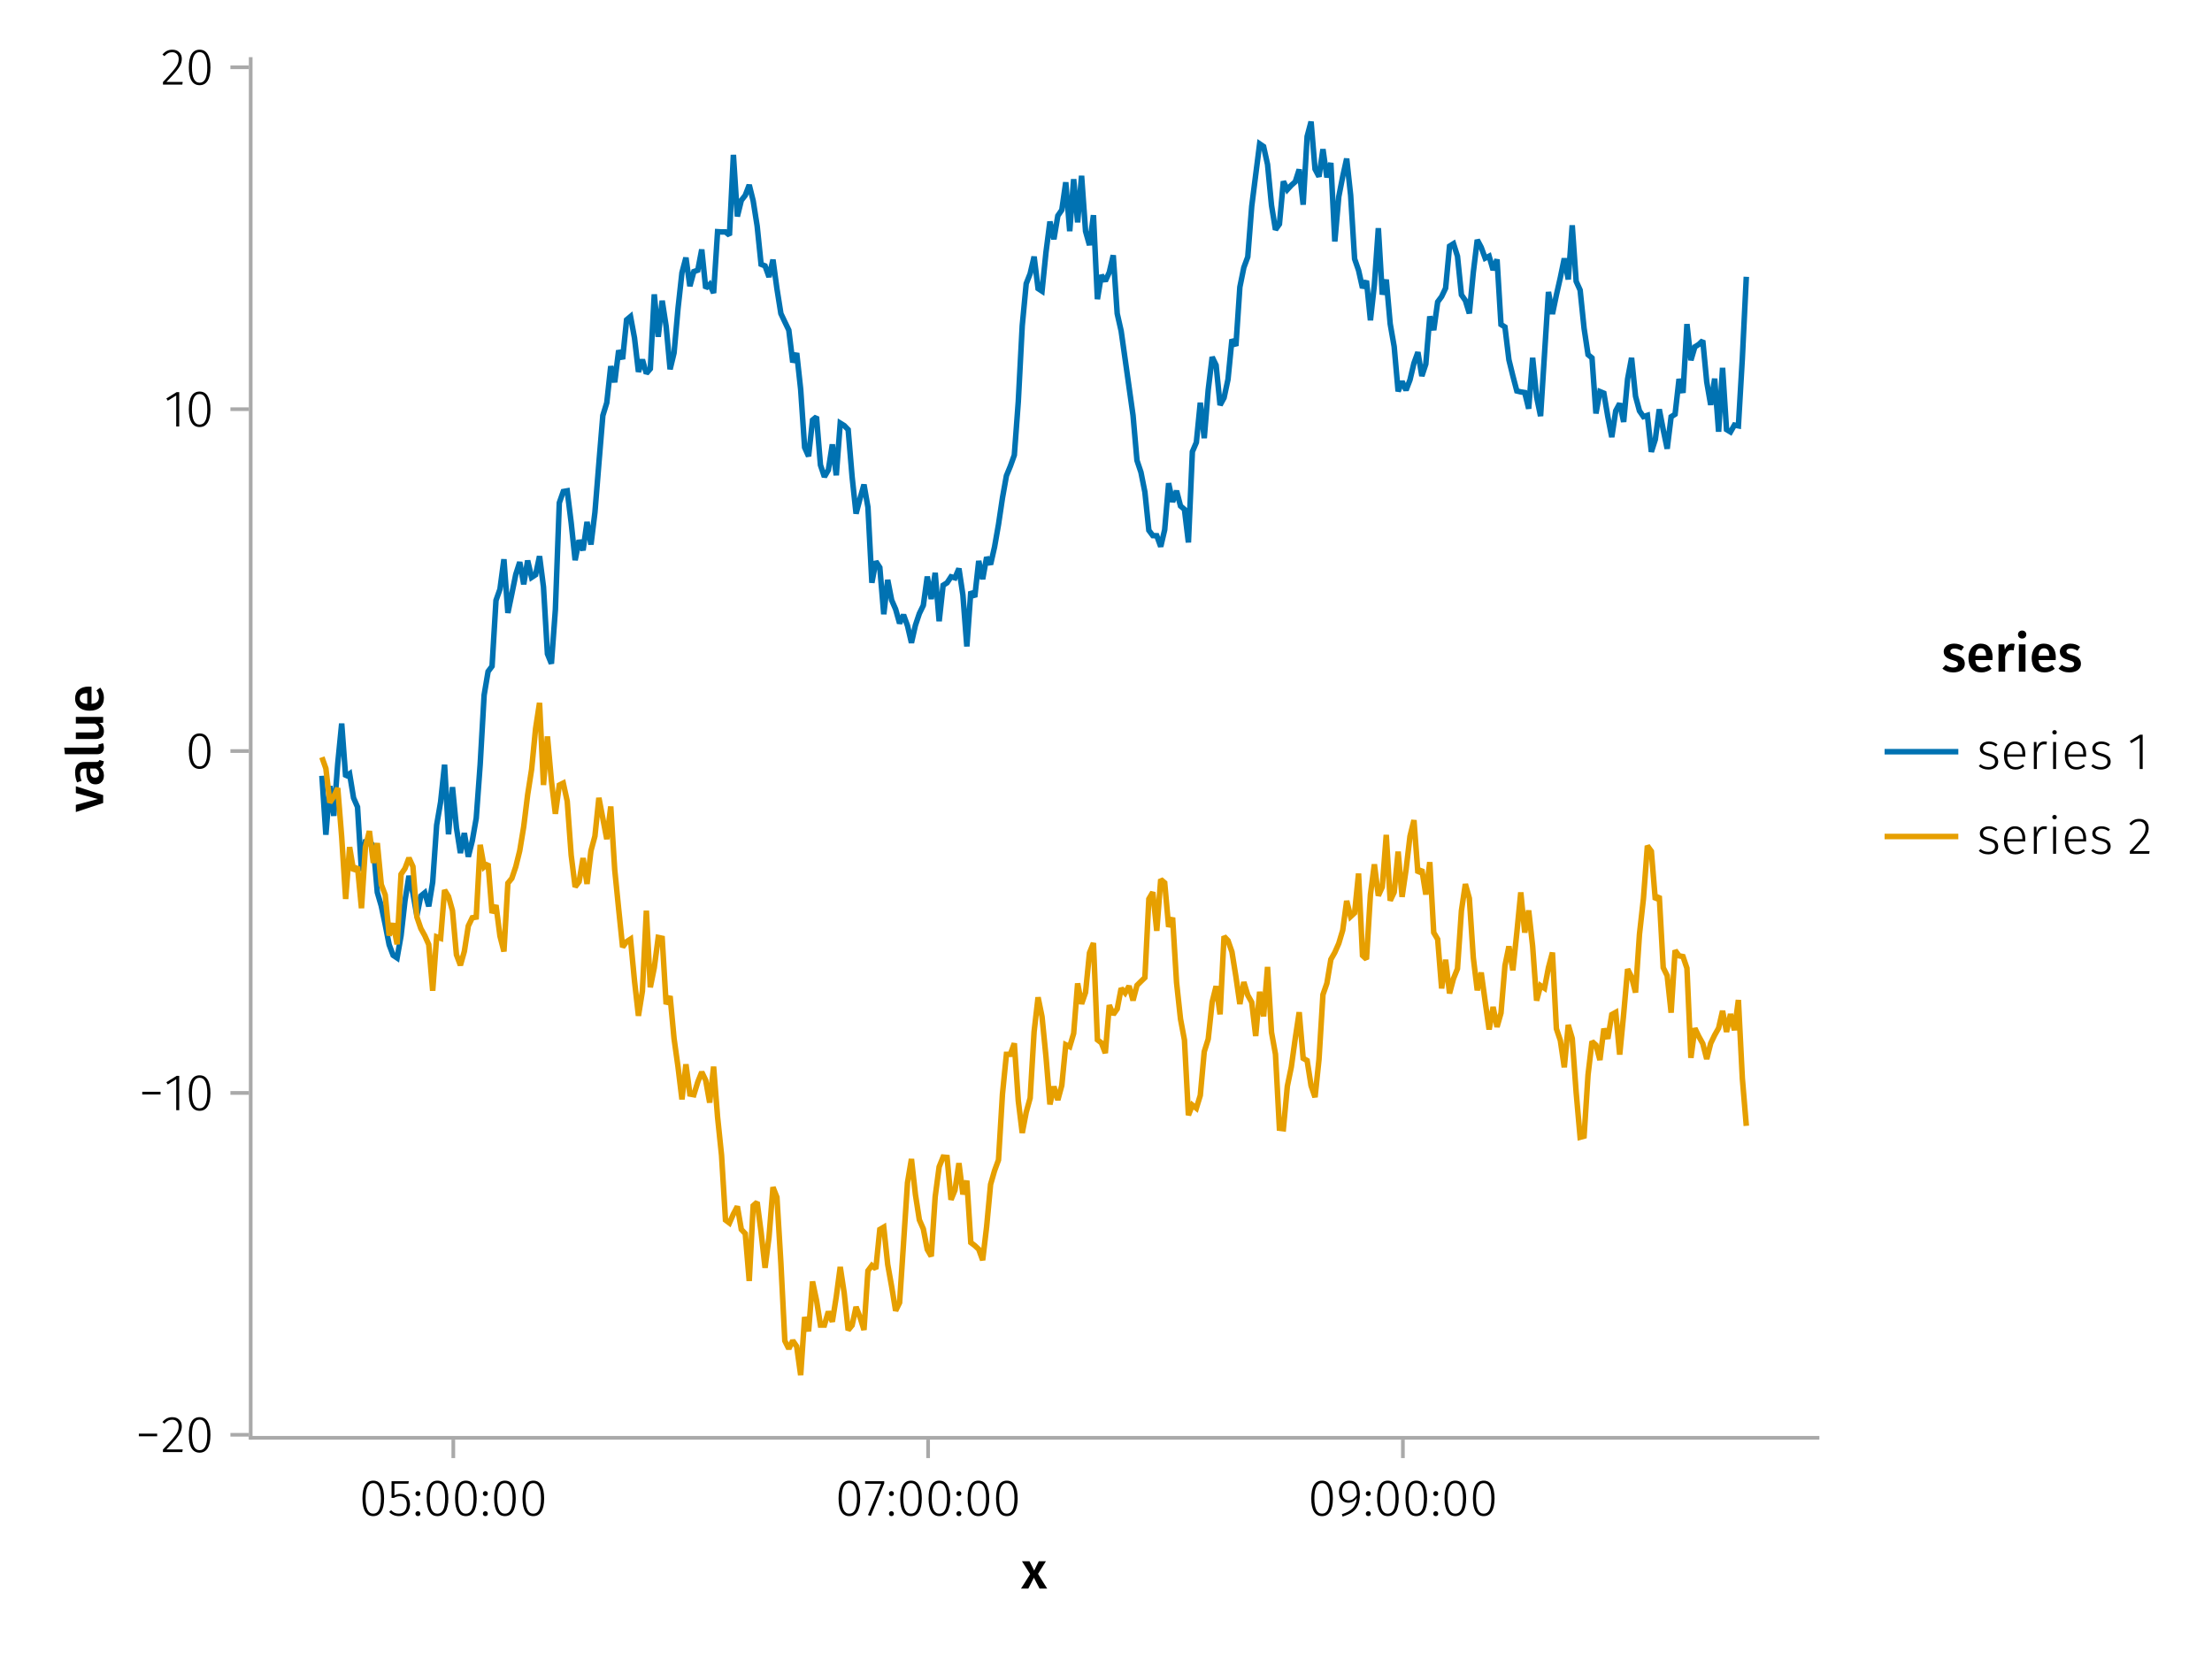 <?xml version="1.0" encoding="UTF-8"?>
<svg xmlns="http://www.w3.org/2000/svg" xmlns:xlink="http://www.w3.org/1999/xlink" width="600" height="450" viewBox="0 0 600 450">
<defs>
<g>
<g id="glyph-0-0-2183f60f">
<path d="M 4.562 -3.969 L 7.047 0 L 4.969 0 L 3.438 -2.938 L 1.938 0 L -0.047 0 L 2.422 -3.906 L 0.203 -7.406 L 2.25 -7.406 L 3.516 -4.891 L 4.766 -7.406 L 6.703 -7.406 Z M 4.562 -3.969 "/>
</g>
<g id="glyph-1-0-2183f60f">
<path d="M 3.844 -9.469 C 4.812 -9.469 5.539 -9.055 6.031 -8.234 C 6.531 -7.422 6.781 -6.223 6.781 -4.641 C 6.781 -3.078 6.531 -1.883 6.031 -1.062 C 5.531 -0.25 4.801 0.156 3.844 0.156 C 2.883 0.156 2.156 -0.25 1.656 -1.062 C 1.164 -1.883 0.922 -3.082 0.922 -4.656 C 0.922 -6.238 1.164 -7.438 1.656 -8.25 C 2.156 -9.062 2.883 -9.469 3.844 -9.469 Z M 3.844 -8.797 C 2.457 -8.797 1.766 -7.414 1.766 -4.656 C 1.766 -1.895 2.457 -0.516 3.844 -0.516 C 4.531 -0.516 5.047 -0.848 5.391 -1.516 C 5.742 -2.191 5.922 -3.234 5.922 -4.641 C 5.922 -6.055 5.742 -7.102 5.391 -7.781 C 5.047 -8.457 4.531 -8.797 3.844 -8.797 Z M 3.844 -8.797 "/>
</g>
<g id="glyph-1-1-2183f60f">
<path d="M 1.438 -1.172 C 1.633 -1.172 1.797 -1.109 1.922 -0.984 C 2.047 -0.859 2.109 -0.703 2.109 -0.516 C 2.109 -0.316 2.047 -0.156 1.922 -0.031 C 1.797 0.094 1.633 0.156 1.438 0.156 C 1.25 0.156 1.086 0.094 0.953 -0.031 C 0.828 -0.164 0.766 -0.328 0.766 -0.516 C 0.766 -0.703 0.828 -0.859 0.953 -0.984 C 1.086 -1.109 1.25 -1.172 1.438 -1.172 Z M 1.438 -6.625 C 1.633 -6.625 1.797 -6.562 1.922 -6.438 C 2.047 -6.312 2.109 -6.156 2.109 -5.969 C 2.109 -5.77 2.047 -5.609 1.922 -5.484 C 1.797 -5.359 1.633 -5.297 1.438 -5.297 C 1.25 -5.297 1.086 -5.359 0.953 -5.484 C 0.828 -5.617 0.766 -5.781 0.766 -5.969 C 0.766 -6.156 0.828 -6.312 0.953 -6.438 C 1.086 -6.562 1.25 -6.625 1.438 -6.625 Z M 1.438 -6.625 "/>
</g>
<g id="glyph-1-2-2183f60f">
<path d="M 5.609 -9.312 L 5.609 -8.688 L 1.953 0.109 L 1.188 -0.141 L 4.781 -8.625 L 0.422 -8.625 L 0.422 -9.312 Z M 5.609 -9.312 "/>
</g>
<g id="glyph-1-3-2183f60f">
<path d="M 3.562 -9.469 C 4.508 -9.469 5.219 -9.133 5.688 -8.469 C 6.156 -7.812 6.391 -6.895 6.391 -5.719 C 6.391 -4.508 6.219 -3.52 5.875 -2.75 C 5.531 -1.988 5.023 -1.379 4.359 -0.922 C 3.691 -0.461 2.812 -0.066 1.719 0.266 L 1.516 -0.359 C 2.797 -0.754 3.773 -1.289 4.453 -1.969 C 5.129 -2.656 5.504 -3.594 5.578 -4.781 C 5.297 -4.363 4.957 -4.039 4.562 -3.812 C 4.164 -3.582 3.738 -3.469 3.281 -3.469 C 2.789 -3.469 2.352 -3.586 1.969 -3.828 C 1.594 -4.066 1.289 -4.406 1.062 -4.844 C 0.844 -5.289 0.734 -5.812 0.734 -6.406 C 0.734 -7.031 0.859 -7.57 1.109 -8.031 C 1.359 -8.488 1.695 -8.844 2.125 -9.094 C 2.551 -9.344 3.031 -9.469 3.562 -9.469 Z M 3.422 -4.141 C 3.859 -4.141 4.25 -4.258 4.594 -4.5 C 4.945 -4.738 5.273 -5.086 5.578 -5.547 C 5.586 -6.648 5.43 -7.469 5.109 -8 C 4.797 -8.531 4.289 -8.797 3.594 -8.797 C 2.969 -8.797 2.473 -8.586 2.109 -8.172 C 1.754 -7.754 1.578 -7.16 1.578 -6.391 C 1.578 -5.672 1.742 -5.113 2.078 -4.719 C 2.41 -4.332 2.859 -4.141 3.422 -4.141 Z M 3.422 -4.141 "/>
</g>
<g id="glyph-1-4-2183f60f">
<path d="M 6.672 -3.938 C 6.672 -3.727 6.664 -3.531 6.656 -3.344 L 1.766 -3.344 C 1.805 -2.395 2.031 -1.688 2.438 -1.219 C 2.844 -0.758 3.379 -0.531 4.047 -0.531 C 4.43 -0.531 4.77 -0.586 5.062 -0.703 C 5.352 -0.816 5.672 -1.004 6.016 -1.266 L 6.391 -0.734 C 6.035 -0.441 5.664 -0.219 5.281 -0.062 C 4.895 0.082 4.469 0.156 4 0.156 C 3.031 0.156 2.27 -0.172 1.719 -0.828 C 1.164 -1.492 0.891 -2.414 0.891 -3.594 C 0.891 -4.375 1.008 -5.055 1.25 -5.641 C 1.488 -6.223 1.828 -6.672 2.266 -6.984 C 2.711 -7.305 3.234 -7.469 3.828 -7.469 C 4.754 -7.469 5.457 -7.156 5.938 -6.531 C 6.426 -5.906 6.672 -5.039 6.672 -3.938 Z M 5.875 -4.188 C 5.875 -5.008 5.703 -5.648 5.359 -6.109 C 5.023 -6.566 4.52 -6.797 3.844 -6.797 C 3.238 -6.797 2.75 -6.562 2.375 -6.094 C 2 -5.633 1.797 -4.926 1.766 -3.969 L 5.875 -3.969 Z M 5.875 -4.188 "/>
</g>
<g id="glyph-1-5-2183f60f">
<path d="M 2.297 -7.328 L 2.297 0 L 1.484 0 L 1.484 -7.328 Z M 1.875 -10.547 C 2.062 -10.547 2.207 -10.488 2.312 -10.375 C 2.426 -10.258 2.484 -10.117 2.484 -9.953 C 2.484 -9.785 2.426 -9.645 2.312 -9.531 C 2.207 -9.414 2.062 -9.359 1.875 -9.359 C 1.695 -9.359 1.551 -9.414 1.438 -9.531 C 1.32 -9.645 1.266 -9.785 1.266 -9.953 C 1.266 -10.117 1.32 -10.258 1.438 -10.375 C 1.551 -10.488 1.695 -10.547 1.875 -10.547 Z M 1.875 -10.547 "/>
</g>
<g id="glyph-1-6-2183f60f">
<path d="M 3.281 -7.469 C 3.738 -7.469 4.148 -7.398 4.516 -7.266 C 4.891 -7.129 5.254 -6.926 5.609 -6.656 L 5.234 -6.125 C 4.898 -6.363 4.582 -6.535 4.281 -6.641 C 3.988 -6.742 3.66 -6.797 3.297 -6.797 C 2.816 -6.797 2.426 -6.68 2.125 -6.453 C 1.832 -6.234 1.688 -5.941 1.688 -5.578 C 1.688 -5.223 1.812 -4.945 2.062 -4.75 C 2.32 -4.551 2.785 -4.363 3.453 -4.188 C 4.285 -3.969 4.883 -3.695 5.25 -3.375 C 5.625 -3.051 5.812 -2.582 5.812 -1.969 C 5.812 -1.32 5.555 -0.805 5.047 -0.422 C 4.547 -0.035 3.914 0.156 3.156 0.156 C 2.602 0.156 2.113 0.07 1.688 -0.094 C 1.27 -0.258 0.891 -0.488 0.547 -0.781 L 1 -1.297 C 1.32 -1.035 1.648 -0.844 1.984 -0.719 C 2.328 -0.594 2.719 -0.531 3.156 -0.531 C 3.695 -0.531 4.129 -0.656 4.453 -0.906 C 4.785 -1.156 4.953 -1.5 4.953 -1.938 C 4.953 -2.227 4.895 -2.469 4.781 -2.656 C 4.676 -2.844 4.488 -3.004 4.219 -3.141 C 3.945 -3.273 3.551 -3.414 3.031 -3.562 C 2.25 -3.758 1.688 -4.008 1.344 -4.312 C 1.008 -4.625 0.844 -5.039 0.844 -5.562 C 0.844 -5.926 0.945 -6.254 1.156 -6.547 C 1.375 -6.836 1.664 -7.062 2.031 -7.219 C 2.406 -7.383 2.82 -7.469 3.281 -7.469 Z M 3.281 -7.469 "/>
</g>
<g id="glyph-1-7-2183f60f">
<path d="M 4.094 -9.312 L 4.094 0 L 3.281 0 L 3.281 -8.406 L 0.984 -6.984 L 0.609 -7.594 L 3.391 -9.312 Z M 4.094 -9.312 "/>
</g>
<g id="glyph-2-0-2183f60f">
<path d="M 5.672 -8.641 L 1.891 -8.641 L 1.891 -5.453 C 2.398 -5.742 2.93 -5.891 3.484 -5.891 C 4.285 -5.891 4.922 -5.629 5.391 -5.109 C 5.867 -4.598 6.109 -3.895 6.109 -3 C 6.109 -2.395 5.984 -1.848 5.734 -1.359 C 5.484 -0.879 5.129 -0.504 4.672 -0.234 C 4.223 0.023 3.703 0.156 3.109 0.156 C 2.066 0.156 1.188 -0.219 0.469 -0.969 L 0.984 -1.453 C 1.273 -1.141 1.586 -0.906 1.922 -0.75 C 2.266 -0.602 2.66 -0.531 3.109 -0.531 C 3.773 -0.531 4.297 -0.75 4.672 -1.188 C 5.055 -1.633 5.25 -2.242 5.25 -3.016 C 5.25 -3.754 5.07 -4.305 4.719 -4.672 C 4.375 -5.047 3.898 -5.234 3.297 -5.234 C 3.004 -5.234 2.742 -5.195 2.516 -5.125 C 2.285 -5.062 2.031 -4.945 1.75 -4.781 L 1.109 -4.781 L 1.109 -9.312 L 5.797 -9.312 Z M 5.672 -8.641 "/>
</g>
<g id="glyph-2-1-2183f60f">
<path d="M 3.844 -9.469 C 4.812 -9.469 5.539 -9.055 6.031 -8.234 C 6.531 -7.422 6.781 -6.223 6.781 -4.641 C 6.781 -3.078 6.531 -1.883 6.031 -1.062 C 5.531 -0.25 4.801 0.156 3.844 0.156 C 2.883 0.156 2.156 -0.25 1.656 -1.062 C 1.164 -1.883 0.922 -3.082 0.922 -4.656 C 0.922 -6.238 1.164 -7.438 1.656 -8.25 C 2.156 -9.062 2.883 -9.469 3.844 -9.469 Z M 3.844 -8.797 C 2.457 -8.797 1.766 -7.414 1.766 -4.656 C 1.766 -1.895 2.457 -0.516 3.844 -0.516 C 4.531 -0.516 5.047 -0.848 5.391 -1.516 C 5.742 -2.191 5.922 -3.234 5.922 -4.641 C 5.922 -6.055 5.742 -7.102 5.391 -7.781 C 5.047 -8.457 4.531 -8.797 3.844 -8.797 Z M 3.844 -8.797 "/>
</g>
<g id="glyph-3-0-2183f60f">
<path d="M 3.844 -9.469 C 4.812 -9.469 5.539 -9.055 6.031 -8.234 C 6.531 -7.422 6.781 -6.223 6.781 -4.641 C 6.781 -3.078 6.531 -1.883 6.031 -1.062 C 5.531 -0.25 4.801 0.156 3.844 0.156 C 2.883 0.156 2.156 -0.25 1.656 -1.062 C 1.164 -1.883 0.922 -3.082 0.922 -4.656 C 0.922 -6.238 1.164 -7.438 1.656 -8.25 C 2.156 -9.062 2.883 -9.469 3.844 -9.469 Z M 3.844 -8.797 C 2.457 -8.797 1.766 -7.414 1.766 -4.656 C 1.766 -1.895 2.457 -0.516 3.844 -0.516 C 4.531 -0.516 5.047 -0.848 5.391 -1.516 C 5.742 -2.191 5.922 -3.234 5.922 -4.641 C 5.922 -6.055 5.742 -7.102 5.391 -7.781 C 5.047 -8.457 4.531 -8.797 3.844 -8.797 Z M 3.844 -8.797 "/>
</g>
<g id="glyph-4-0-2183f60f">
<path d="M 1.438 -1.172 C 1.633 -1.172 1.797 -1.109 1.922 -0.984 C 2.047 -0.859 2.109 -0.703 2.109 -0.516 C 2.109 -0.316 2.047 -0.156 1.922 -0.031 C 1.797 0.094 1.633 0.156 1.438 0.156 C 1.25 0.156 1.086 0.094 0.953 -0.031 C 0.828 -0.164 0.766 -0.328 0.766 -0.516 C 0.766 -0.703 0.828 -0.859 0.953 -0.984 C 1.086 -1.109 1.25 -1.172 1.438 -1.172 Z M 1.438 -6.625 C 1.633 -6.625 1.797 -6.562 1.922 -6.438 C 2.047 -6.312 2.109 -6.156 2.109 -5.969 C 2.109 -5.77 2.047 -5.609 1.922 -5.484 C 1.797 -5.359 1.633 -5.297 1.438 -5.297 C 1.25 -5.297 1.086 -5.359 0.953 -5.484 C 0.828 -5.617 0.766 -5.781 0.766 -5.969 C 0.766 -6.156 0.828 -6.312 0.953 -6.438 C 1.086 -6.562 1.25 -6.625 1.438 -6.625 Z M 1.438 -6.625 "/>
</g>
<g id="glyph-5-0-2183f60f">
<path d="M 3.844 -9.469 C 4.812 -9.469 5.539 -9.055 6.031 -8.234 C 6.531 -7.422 6.781 -6.223 6.781 -4.641 C 6.781 -3.078 6.531 -1.883 6.031 -1.062 C 5.531 -0.25 4.801 0.156 3.844 0.156 C 2.883 0.156 2.156 -0.25 1.656 -1.062 C 1.164 -1.883 0.922 -3.082 0.922 -4.656 C 0.922 -6.238 1.164 -7.438 1.656 -8.25 C 2.156 -9.062 2.883 -9.469 3.844 -9.469 Z M 3.844 -8.797 C 2.457 -8.797 1.766 -7.414 1.766 -4.656 C 1.766 -1.895 2.457 -0.516 3.844 -0.516 C 4.531 -0.516 5.047 -0.848 5.391 -1.516 C 5.742 -2.191 5.922 -3.234 5.922 -4.641 C 5.922 -6.055 5.742 -7.102 5.391 -7.781 C 5.047 -8.457 4.531 -8.797 3.844 -8.797 Z M 3.844 -8.797 "/>
</g>
<g id="glyph-6-0-2183f60f">
<path d="M 3.844 -9.469 C 4.812 -9.469 5.539 -9.055 6.031 -8.234 C 6.531 -7.422 6.781 -6.223 6.781 -4.641 C 6.781 -3.078 6.531 -1.883 6.031 -1.062 C 5.531 -0.25 4.801 0.156 3.844 0.156 C 2.883 0.156 2.156 -0.25 1.656 -1.062 C 1.164 -1.883 0.922 -3.082 0.922 -4.656 C 0.922 -6.238 1.164 -7.438 1.656 -8.25 C 2.156 -9.062 2.883 -9.469 3.844 -9.469 Z M 3.844 -8.797 C 2.457 -8.797 1.766 -7.414 1.766 -4.656 C 1.766 -1.895 2.457 -0.516 3.844 -0.516 C 4.531 -0.516 5.047 -0.848 5.391 -1.516 C 5.742 -2.191 5.922 -3.234 5.922 -4.641 C 5.922 -6.055 5.742 -7.102 5.391 -7.781 C 5.047 -8.457 4.531 -8.797 3.844 -8.797 Z M 3.844 -8.797 "/>
</g>
<g id="glyph-6-1-2183f60f">
<path d="M 1.438 -1.172 C 1.633 -1.172 1.797 -1.109 1.922 -0.984 C 2.047 -0.859 2.109 -0.703 2.109 -0.516 C 2.109 -0.316 2.047 -0.156 1.922 -0.031 C 1.797 0.094 1.633 0.156 1.438 0.156 C 1.25 0.156 1.086 0.094 0.953 -0.031 C 0.828 -0.164 0.766 -0.328 0.766 -0.516 C 0.766 -0.703 0.828 -0.859 0.953 -0.984 C 1.086 -1.109 1.25 -1.172 1.438 -1.172 Z M 1.438 -6.625 C 1.633 -6.625 1.797 -6.562 1.922 -6.438 C 2.047 -6.312 2.109 -6.156 2.109 -5.969 C 2.109 -5.77 2.047 -5.609 1.922 -5.484 C 1.797 -5.359 1.633 -5.297 1.438 -5.297 C 1.25 -5.297 1.086 -5.359 0.953 -5.484 C 0.828 -5.617 0.766 -5.781 0.766 -5.969 C 0.766 -6.156 0.828 -6.312 0.953 -6.438 C 1.086 -6.562 1.25 -6.625 1.438 -6.625 Z M 1.438 -6.625 "/>
</g>
<g id="glyph-7-0-2183f60f">
<path d="M 1.438 -1.172 C 1.633 -1.172 1.797 -1.109 1.922 -0.984 C 2.047 -0.859 2.109 -0.703 2.109 -0.516 C 2.109 -0.316 2.047 -0.156 1.922 -0.031 C 1.797 0.094 1.633 0.156 1.438 0.156 C 1.25 0.156 1.086 0.094 0.953 -0.031 C 0.828 -0.164 0.766 -0.328 0.766 -0.516 C 0.766 -0.703 0.828 -0.859 0.953 -0.984 C 1.086 -1.109 1.25 -1.172 1.438 -1.172 Z M 1.438 -6.625 C 1.633 -6.625 1.797 -6.562 1.922 -6.438 C 2.047 -6.312 2.109 -6.156 2.109 -5.969 C 2.109 -5.77 2.047 -5.609 1.922 -5.484 C 1.797 -5.359 1.633 -5.297 1.438 -5.297 C 1.25 -5.297 1.086 -5.359 0.953 -5.484 C 0.828 -5.617 0.766 -5.781 0.766 -5.969 C 0.766 -6.156 0.828 -6.312 0.953 -6.438 C 1.086 -6.562 1.25 -6.625 1.438 -6.625 Z M 1.438 -6.625 "/>
</g>
<g id="glyph-7-1-2183f60f">
<path d="M 3.844 -9.469 C 4.812 -9.469 5.539 -9.055 6.031 -8.234 C 6.531 -7.422 6.781 -6.223 6.781 -4.641 C 6.781 -3.078 6.531 -1.883 6.031 -1.062 C 5.531 -0.25 4.801 0.156 3.844 0.156 C 2.883 0.156 2.156 -0.25 1.656 -1.062 C 1.164 -1.883 0.922 -3.082 0.922 -4.656 C 0.922 -6.238 1.164 -7.438 1.656 -8.25 C 2.156 -9.062 2.883 -9.469 3.844 -9.469 Z M 3.844 -8.797 C 2.457 -8.797 1.766 -7.414 1.766 -4.656 C 1.766 -1.895 2.457 -0.516 3.844 -0.516 C 4.531 -0.516 5.047 -0.848 5.391 -1.516 C 5.742 -2.191 5.922 -3.234 5.922 -4.641 C 5.922 -6.055 5.742 -7.102 5.391 -7.781 C 5.047 -8.457 4.531 -8.797 3.844 -8.797 Z M 3.844 -8.797 "/>
</g>
<g id="glyph-8-0-2183f60f">
<path d="M -7.406 -7.031 L 0 -4.625 L 0 -2.484 L -7.406 -0.031 L -7.406 -1.969 L -1.438 -3.562 L -7.406 -5.188 Z M -7.406 -7.031 "/>
</g>
<g id="glyph-8-1-2183f60f">
<path d="M 0.203 -2.828 C 0.203 -2.254 0.039 -1.805 -0.281 -1.484 C -0.613 -1.172 -1.082 -1.016 -1.688 -1.016 L -10.375 -1.016 L -10.562 -2.797 L -1.75 -2.797 C -1.406 -2.797 -1.234 -2.938 -1.234 -3.219 C -1.234 -3.363 -1.254 -3.504 -1.297 -3.641 L -0.047 -4.016 C 0.117 -3.641 0.203 -3.242 0.203 -2.828 Z M 0.203 -2.828 "/>
</g>
<g id="glyph-8-2-2183f60f">
<path d="M -3.875 -7.156 C -3.781 -7.156 -3.539 -7.141 -3.156 -7.109 L -3.156 -2.469 C -2.438 -2.52 -1.922 -2.703 -1.609 -3.016 C -1.297 -3.336 -1.141 -3.758 -1.141 -4.281 C -1.141 -4.613 -1.191 -4.922 -1.297 -5.203 C -1.41 -5.492 -1.582 -5.801 -1.812 -6.125 L -0.781 -6.875 C -0.125 -6.051 0.203 -5.133 0.203 -4.125 C 0.203 -3 -0.141 -2.129 -0.828 -1.516 C -1.516 -0.91 -2.457 -0.609 -3.656 -0.609 C -4.406 -0.609 -5.082 -0.738 -5.688 -1 C -6.289 -1.258 -6.758 -1.633 -7.094 -2.125 C -7.438 -2.625 -7.609 -3.211 -7.609 -3.891 C -7.609 -4.93 -7.281 -5.734 -6.625 -6.297 C -5.969 -6.867 -5.051 -7.156 -3.875 -7.156 Z M -4.391 -5.375 C -5.691 -5.375 -6.344 -4.895 -6.344 -3.938 C -6.344 -3.5 -6.18 -3.156 -5.859 -2.906 C -5.535 -2.656 -5.02 -2.508 -4.312 -2.469 L -4.312 -5.375 Z M -4.391 -5.375 "/>
</g>
<g id="glyph-9-0-2183f60f">
<path d="M -1.953 -6.547 C -1.672 -6.547 -1.461 -6.586 -1.328 -6.672 C -1.191 -6.766 -1.086 -6.91 -1.016 -7.109 L 0.188 -6.734 C 0.145 -6.316 0.039 -5.973 -0.125 -5.703 C -0.289 -5.441 -0.547 -5.238 -0.891 -5.094 C -0.523 -4.844 -0.25 -4.523 -0.062 -4.141 C 0.113 -3.766 0.203 -3.348 0.203 -2.891 C 0.203 -2.148 -0.004 -1.562 -0.422 -1.125 C -0.836 -0.695 -1.391 -0.484 -2.078 -0.484 C -2.879 -0.484 -3.488 -0.773 -3.906 -1.359 C -4.332 -1.941 -4.547 -2.773 -4.547 -3.859 L -4.547 -4.781 L -4.969 -4.781 C -5.445 -4.781 -5.781 -4.672 -5.969 -4.453 C -6.164 -4.234 -6.266 -3.883 -6.266 -3.406 C -6.266 -2.863 -6.129 -2.207 -5.859 -1.438 L -7.078 -1.016 C -7.43 -1.941 -7.609 -2.836 -7.609 -3.703 C -7.609 -5.598 -6.758 -6.547 -5.062 -6.547 Z M -1.094 -3.359 C -1.094 -3.961 -1.395 -4.438 -2 -4.781 L -3.5 -4.781 L -3.5 -4.047 C -3.5 -2.891 -3.07 -2.312 -2.219 -2.312 C -1.863 -2.312 -1.586 -2.398 -1.391 -2.578 C -1.191 -2.754 -1.094 -3.016 -1.094 -3.359 Z M -1.094 -3.359 "/>
</g>
<g id="glyph-10-0-2183f60f">
<path d="M 0 -7 L 0 -5.453 L -1.031 -5.344 C -0.613 -5.07 -0.301 -4.754 -0.094 -4.391 C 0.102 -4.023 0.203 -3.586 0.203 -3.078 C 0.203 -2.422 0 -1.91 -0.406 -1.547 C -0.812 -1.191 -1.375 -1.016 -2.094 -1.016 L -7.406 -1.016 L -7.406 -2.797 L -2.312 -2.797 C -1.895 -2.797 -1.594 -2.867 -1.406 -3.016 C -1.227 -3.16 -1.141 -3.391 -1.141 -3.703 C -1.141 -4.273 -1.492 -4.773 -2.203 -5.203 L -7.406 -5.203 L -7.406 -7 Z M 0 -7 "/>
</g>
<g id="glyph-11-0-2183f60f">
<path d="M 0.969 -4.281 L 0.969 -5 L 5.938 -5 L 5.938 -4.281 Z M 0.969 -4.281 "/>
</g>
<g id="glyph-11-1-2183f60f">
<path d="M 3.156 -9.469 C 3.938 -9.469 4.555 -9.238 5.016 -8.781 C 5.484 -8.32 5.719 -7.734 5.719 -7.016 C 5.719 -6.41 5.586 -5.844 5.328 -5.312 C 5.078 -4.781 4.68 -4.195 4.141 -3.562 C 3.609 -2.926 2.742 -1.977 1.547 -0.719 L 5.969 -0.719 L 5.859 0 L 0.609 0 L 0.609 -0.688 C 1.879 -2.051 2.789 -3.062 3.344 -3.719 C 3.906 -4.375 4.301 -4.941 4.531 -5.422 C 4.758 -5.898 4.875 -6.414 4.875 -6.969 C 4.875 -7.52 4.711 -7.957 4.391 -8.281 C 4.066 -8.613 3.641 -8.781 3.109 -8.781 C 2.68 -8.781 2.301 -8.691 1.969 -8.516 C 1.633 -8.336 1.316 -8.07 1.016 -7.719 L 0.469 -8.141 C 0.832 -8.586 1.234 -8.922 1.672 -9.141 C 2.109 -9.359 2.602 -9.469 3.156 -9.469 Z M 3.156 -9.469 "/>
</g>
<g id="glyph-11-2-2183f60f">
<path d="M 4.094 -9.312 L 4.094 0 L 3.281 0 L 3.281 -8.406 L 0.984 -6.984 L 0.609 -7.594 L 3.391 -9.312 Z M 4.094 -9.312 "/>
</g>
<g id="glyph-12-0-2183f60f">
<path d="M 3.156 -9.469 C 3.938 -9.469 4.555 -9.238 5.016 -8.781 C 5.484 -8.32 5.719 -7.734 5.719 -7.016 C 5.719 -6.41 5.586 -5.844 5.328 -5.312 C 5.078 -4.781 4.68 -4.195 4.141 -3.562 C 3.609 -2.926 2.742 -1.977 1.547 -0.719 L 5.969 -0.719 L 5.859 0 L 0.609 0 L 0.609 -0.688 C 1.879 -2.051 2.789 -3.062 3.344 -3.719 C 3.906 -4.375 4.301 -4.941 4.531 -5.422 C 4.758 -5.898 4.875 -6.414 4.875 -6.969 C 4.875 -7.52 4.711 -7.957 4.391 -8.281 C 4.066 -8.613 3.641 -8.781 3.109 -8.781 C 2.68 -8.781 2.301 -8.691 1.969 -8.516 C 1.633 -8.336 1.316 -8.07 1.016 -7.719 L 0.469 -8.141 C 0.832 -8.586 1.234 -8.922 1.672 -9.141 C 2.109 -9.359 2.602 -9.469 3.156 -9.469 Z M 3.156 -9.469 "/>
</g>
<g id="glyph-13-0-2183f60f">
<path d="M 3.844 -9.469 C 4.812 -9.469 5.539 -9.055 6.031 -8.234 C 6.531 -7.422 6.781 -6.223 6.781 -4.641 C 6.781 -3.078 6.531 -1.883 6.031 -1.062 C 5.531 -0.25 4.801 0.156 3.844 0.156 C 2.883 0.156 2.156 -0.25 1.656 -1.062 C 1.164 -1.883 0.922 -3.082 0.922 -4.656 C 0.922 -6.238 1.164 -7.438 1.656 -8.25 C 2.156 -9.062 2.883 -9.469 3.844 -9.469 Z M 3.844 -8.797 C 2.457 -8.797 1.766 -7.414 1.766 -4.656 C 1.766 -1.895 2.457 -0.516 3.844 -0.516 C 4.531 -0.516 5.047 -0.848 5.391 -1.516 C 5.742 -2.191 5.922 -3.234 5.922 -4.641 C 5.922 -6.055 5.742 -7.102 5.391 -7.781 C 5.047 -8.457 4.531 -8.797 3.844 -8.797 Z M 3.844 -8.797 "/>
</g>
<g id="glyph-14-0-2183f60f">
<path d="M 3.422 -7.609 C 4.41 -7.609 5.285 -7.316 6.047 -6.734 L 5.344 -5.688 C 4.707 -6.082 4.086 -6.281 3.484 -6.281 C 3.129 -6.281 2.852 -6.211 2.656 -6.078 C 2.457 -5.941 2.359 -5.766 2.359 -5.547 C 2.359 -5.379 2.398 -5.238 2.484 -5.125 C 2.578 -5.008 2.734 -4.898 2.953 -4.797 C 3.172 -4.703 3.492 -4.598 3.922 -4.484 C 4.723 -4.266 5.316 -3.977 5.703 -3.625 C 6.086 -3.27 6.281 -2.773 6.281 -2.141 C 6.281 -1.398 5.984 -0.82 5.391 -0.406 C 4.797 0 4.051 0.203 3.156 0.203 C 2.551 0.203 2 0.113 1.5 -0.062 C 1 -0.25 0.566 -0.508 0.203 -0.844 L 1.109 -1.844 C 1.754 -1.363 2.426 -1.125 3.125 -1.125 C 3.52 -1.125 3.836 -1.203 4.078 -1.359 C 4.316 -1.516 4.438 -1.734 4.438 -2.016 C 4.438 -2.234 4.391 -2.406 4.297 -2.531 C 4.211 -2.656 4.055 -2.766 3.828 -2.859 C 3.598 -2.961 3.242 -3.082 2.766 -3.219 C 2.004 -3.426 1.445 -3.711 1.094 -4.078 C 0.738 -4.453 0.562 -4.91 0.562 -5.453 C 0.562 -5.867 0.68 -6.238 0.922 -6.562 C 1.16 -6.895 1.492 -7.148 1.922 -7.328 C 2.359 -7.516 2.859 -7.609 3.422 -7.609 Z M 3.422 -7.609 "/>
</g>
<g id="glyph-14-1-2183f60f">
<path d="M 7.156 -3.875 C 7.156 -3.781 7.141 -3.539 7.109 -3.156 L 2.469 -3.156 C 2.52 -2.438 2.703 -1.922 3.016 -1.609 C 3.336 -1.297 3.758 -1.141 4.281 -1.141 C 4.613 -1.141 4.922 -1.191 5.203 -1.297 C 5.492 -1.41 5.801 -1.582 6.125 -1.812 L 6.875 -0.781 C 6.051 -0.125 5.133 0.203 4.125 0.203 C 3 0.203 2.129 -0.141 1.516 -0.828 C 0.91 -1.516 0.609 -2.457 0.609 -3.656 C 0.609 -4.406 0.738 -5.082 1 -5.688 C 1.258 -6.289 1.633 -6.758 2.125 -7.094 C 2.625 -7.438 3.211 -7.609 3.891 -7.609 C 4.93 -7.609 5.734 -7.281 6.297 -6.625 C 6.867 -5.969 7.156 -5.051 7.156 -3.875 Z M 5.375 -4.391 C 5.375 -5.691 4.895 -6.344 3.938 -6.344 C 3.5 -6.344 3.156 -6.18 2.906 -5.859 C 2.656 -5.535 2.508 -5.02 2.469 -4.312 L 5.375 -4.312 Z M 5.375 -4.391 "/>
</g>
<g id="glyph-14-2-2183f60f">
<path d="M 4.734 -7.609 C 5.004 -7.609 5.25 -7.57 5.469 -7.5 L 5.172 -5.766 C 4.941 -5.828 4.723 -5.859 4.516 -5.859 C 4.066 -5.859 3.719 -5.695 3.469 -5.375 C 3.219 -5.062 3.02 -4.586 2.875 -3.953 L 2.875 0 L 1.078 0 L 1.078 -7.406 L 2.625 -7.406 L 2.797 -5.953 C 2.973 -6.484 3.227 -6.891 3.562 -7.172 C 3.906 -7.461 4.297 -7.609 4.734 -7.609 Z M 4.734 -7.609 "/>
</g>
<g id="glyph-14-3-2183f60f">
<path d="M 2.875 -7.406 L 2.875 0 L 1.078 0 L 1.078 -7.406 Z M 1.969 -11.156 C 2.301 -11.156 2.57 -11.051 2.781 -10.844 C 2.988 -10.633 3.094 -10.375 3.094 -10.062 C 3.094 -9.758 2.988 -9.504 2.781 -9.297 C 2.57 -9.086 2.301 -8.984 1.969 -8.984 C 1.633 -8.984 1.363 -9.086 1.156 -9.297 C 0.945 -9.504 0.844 -9.758 0.844 -10.062 C 0.844 -10.375 0.945 -10.633 1.156 -10.844 C 1.363 -11.051 1.633 -11.156 1.969 -11.156 Z M 1.969 -11.156 "/>
</g>
<g id="glyph-14-4-2183f60f">
</g>
<g id="glyph-15-0-2183f60f">
<path d="M 3.422 -7.609 C 4.41 -7.609 5.285 -7.316 6.047 -6.734 L 5.344 -5.688 C 4.707 -6.082 4.086 -6.281 3.484 -6.281 C 3.129 -6.281 2.852 -6.211 2.656 -6.078 C 2.457 -5.941 2.359 -5.766 2.359 -5.547 C 2.359 -5.379 2.398 -5.238 2.484 -5.125 C 2.578 -5.008 2.734 -4.898 2.953 -4.797 C 3.172 -4.703 3.492 -4.598 3.922 -4.484 C 4.723 -4.266 5.316 -3.977 5.703 -3.625 C 6.086 -3.27 6.281 -2.773 6.281 -2.141 C 6.281 -1.398 5.984 -0.82 5.391 -0.406 C 4.797 0 4.051 0.203 3.156 0.203 C 2.551 0.203 2 0.113 1.5 -0.062 C 1 -0.25 0.566 -0.508 0.203 -0.844 L 1.109 -1.844 C 1.754 -1.363 2.426 -1.125 3.125 -1.125 C 3.52 -1.125 3.836 -1.203 4.078 -1.359 C 4.316 -1.516 4.438 -1.734 4.438 -2.016 C 4.438 -2.234 4.391 -2.406 4.297 -2.531 C 4.211 -2.656 4.055 -2.766 3.828 -2.859 C 3.598 -2.961 3.242 -3.082 2.766 -3.219 C 2.004 -3.426 1.445 -3.711 1.094 -4.078 C 0.738 -4.453 0.562 -4.91 0.562 -5.453 C 0.562 -5.867 0.68 -6.238 0.922 -6.562 C 1.16 -6.895 1.492 -7.148 1.922 -7.328 C 2.359 -7.516 2.859 -7.609 3.422 -7.609 Z M 3.422 -7.609 "/>
</g>
<g id="glyph-16-0-2183f60f">
<path d="M 3.281 -7.469 C 3.738 -7.469 4.148 -7.398 4.516 -7.266 C 4.891 -7.129 5.254 -6.926 5.609 -6.656 L 5.234 -6.125 C 4.898 -6.363 4.582 -6.535 4.281 -6.641 C 3.988 -6.742 3.66 -6.797 3.297 -6.797 C 2.816 -6.797 2.426 -6.68 2.125 -6.453 C 1.832 -6.234 1.688 -5.941 1.688 -5.578 C 1.688 -5.223 1.812 -4.945 2.062 -4.75 C 2.32 -4.551 2.785 -4.363 3.453 -4.188 C 4.285 -3.969 4.883 -3.695 5.25 -3.375 C 5.625 -3.051 5.812 -2.582 5.812 -1.969 C 5.812 -1.32 5.555 -0.805 5.047 -0.422 C 4.547 -0.035 3.914 0.156 3.156 0.156 C 2.602 0.156 2.113 0.07 1.688 -0.094 C 1.27 -0.258 0.891 -0.488 0.547 -0.781 L 1 -1.297 C 1.32 -1.035 1.648 -0.844 1.984 -0.719 C 2.328 -0.594 2.719 -0.531 3.156 -0.531 C 3.695 -0.531 4.129 -0.656 4.453 -0.906 C 4.785 -1.156 4.953 -1.5 4.953 -1.938 C 4.953 -2.227 4.895 -2.469 4.781 -2.656 C 4.676 -2.844 4.488 -3.004 4.219 -3.141 C 3.945 -3.273 3.551 -3.414 3.031 -3.562 C 2.25 -3.758 1.688 -4.008 1.344 -4.312 C 1.008 -4.625 0.844 -5.039 0.844 -5.562 C 0.844 -5.926 0.945 -6.254 1.156 -6.547 C 1.375 -6.836 1.664 -7.062 2.031 -7.219 C 2.406 -7.383 2.82 -7.469 3.281 -7.469 Z M 3.281 -7.469 "/>
</g>
<g id="glyph-17-0-2183f60f">
<path d="M 4.328 -7.469 C 4.617 -7.469 4.859 -7.441 5.047 -7.391 L 4.906 -6.625 C 4.695 -6.676 4.477 -6.703 4.25 -6.703 C 3.758 -6.703 3.363 -6.52 3.062 -6.156 C 2.758 -5.801 2.504 -5.242 2.297 -4.484 L 2.297 0 L 1.484 0 L 1.484 -7.328 L 2.188 -7.328 L 2.25 -5.688 C 2.445 -6.289 2.711 -6.738 3.047 -7.031 C 3.391 -7.32 3.816 -7.469 4.328 -7.469 Z M 4.328 -7.469 "/>
</g>
<g id="glyph-17-1-2183f60f">
</g>
<g id="glyph-18-0-2183f60f">
<path d="M 3.281 -7.469 C 3.738 -7.469 4.148 -7.398 4.516 -7.266 C 4.891 -7.129 5.254 -6.926 5.609 -6.656 L 5.234 -6.125 C 4.898 -6.363 4.582 -6.535 4.281 -6.641 C 3.988 -6.742 3.66 -6.797 3.297 -6.797 C 2.816 -6.797 2.426 -6.68 2.125 -6.453 C 1.832 -6.234 1.688 -5.941 1.688 -5.578 C 1.688 -5.223 1.812 -4.945 2.062 -4.75 C 2.32 -4.551 2.785 -4.363 3.453 -4.188 C 4.285 -3.969 4.883 -3.695 5.25 -3.375 C 5.625 -3.051 5.812 -2.582 5.812 -1.969 C 5.812 -1.32 5.555 -0.805 5.047 -0.422 C 4.547 -0.035 3.914 0.156 3.156 0.156 C 2.602 0.156 2.113 0.07 1.688 -0.094 C 1.27 -0.258 0.891 -0.488 0.547 -0.781 L 1 -1.297 C 1.32 -1.035 1.648 -0.844 1.984 -0.719 C 2.328 -0.594 2.719 -0.531 3.156 -0.531 C 3.695 -0.531 4.129 -0.656 4.453 -0.906 C 4.785 -1.156 4.953 -1.5 4.953 -1.938 C 4.953 -2.227 4.895 -2.469 4.781 -2.656 C 4.676 -2.844 4.488 -3.004 4.219 -3.141 C 3.945 -3.273 3.551 -3.414 3.031 -3.562 C 2.25 -3.758 1.688 -4.008 1.344 -4.312 C 1.008 -4.625 0.844 -5.039 0.844 -5.562 C 0.844 -5.926 0.945 -6.254 1.156 -6.547 C 1.375 -6.836 1.664 -7.062 2.031 -7.219 C 2.406 -7.383 2.82 -7.469 3.281 -7.469 Z M 3.281 -7.469 "/>
</g>
<g id="glyph-18-1-2183f60f">
<path d="M 6.672 -3.938 C 6.672 -3.727 6.664 -3.531 6.656 -3.344 L 1.766 -3.344 C 1.805 -2.395 2.031 -1.688 2.438 -1.219 C 2.844 -0.758 3.379 -0.531 4.047 -0.531 C 4.43 -0.531 4.77 -0.586 5.062 -0.703 C 5.352 -0.816 5.672 -1.004 6.016 -1.266 L 6.391 -0.734 C 6.035 -0.441 5.664 -0.219 5.281 -0.062 C 4.895 0.082 4.469 0.156 4 0.156 C 3.031 0.156 2.27 -0.172 1.719 -0.828 C 1.164 -1.492 0.891 -2.414 0.891 -3.594 C 0.891 -4.375 1.008 -5.055 1.25 -5.641 C 1.488 -6.223 1.828 -6.672 2.266 -6.984 C 2.711 -7.305 3.234 -7.469 3.828 -7.469 C 4.754 -7.469 5.457 -7.156 5.938 -6.531 C 6.426 -5.906 6.672 -5.039 6.672 -3.938 Z M 5.875 -4.188 C 5.875 -5.008 5.703 -5.648 5.359 -6.109 C 5.023 -6.566 4.52 -6.797 3.844 -6.797 C 3.238 -6.797 2.75 -6.562 2.375 -6.094 C 2 -5.633 1.797 -4.926 1.766 -3.969 L 5.875 -3.969 Z M 5.875 -4.188 "/>
</g>
<g id="glyph-18-2-2183f60f">
<path d="M 4.328 -7.469 C 4.617 -7.469 4.859 -7.441 5.047 -7.391 L 4.906 -6.625 C 4.695 -6.676 4.477 -6.703 4.25 -6.703 C 3.758 -6.703 3.363 -6.52 3.062 -6.156 C 2.758 -5.801 2.504 -5.242 2.297 -4.484 L 2.297 0 L 1.484 0 L 1.484 -7.328 L 2.188 -7.328 L 2.25 -5.688 C 2.445 -6.289 2.711 -6.738 3.047 -7.031 C 3.391 -7.32 3.816 -7.469 4.328 -7.469 Z M 4.328 -7.469 "/>
</g>
<g id="glyph-18-3-2183f60f">
</g>
<g id="glyph-18-4-2183f60f">
<path d="M 3.156 -9.469 C 3.938 -9.469 4.555 -9.238 5.016 -8.781 C 5.484 -8.32 5.719 -7.734 5.719 -7.016 C 5.719 -6.41 5.586 -5.844 5.328 -5.312 C 5.078 -4.781 4.68 -4.195 4.141 -3.562 C 3.609 -2.926 2.742 -1.977 1.547 -0.719 L 5.969 -0.719 L 5.859 0 L 0.609 0 L 0.609 -0.688 C 1.879 -2.051 2.789 -3.062 3.344 -3.719 C 3.906 -4.375 4.301 -4.941 4.531 -5.422 C 4.758 -5.898 4.875 -6.414 4.875 -6.969 C 4.875 -7.52 4.711 -7.957 4.391 -8.281 C 4.066 -8.613 3.641 -8.781 3.109 -8.781 C 2.68 -8.781 2.301 -8.691 1.969 -8.516 C 1.633 -8.336 1.316 -8.07 1.016 -7.719 L 0.469 -8.141 C 0.832 -8.586 1.234 -8.922 1.672 -9.141 C 2.109 -9.359 2.602 -9.469 3.156 -9.469 Z M 3.156 -9.469 "/>
</g>
<g id="glyph-19-0-2183f60f">
<path d="M 2.297 -7.328 L 2.297 0 L 1.484 0 L 1.484 -7.328 Z M 1.875 -10.547 C 2.062 -10.547 2.207 -10.488 2.312 -10.375 C 2.426 -10.258 2.484 -10.117 2.484 -9.953 C 2.484 -9.785 2.426 -9.645 2.312 -9.531 C 2.207 -9.414 2.062 -9.359 1.875 -9.359 C 1.695 -9.359 1.551 -9.414 1.438 -9.531 C 1.32 -9.645 1.266 -9.785 1.266 -9.953 C 1.266 -10.117 1.32 -10.258 1.438 -10.375 C 1.551 -10.488 1.695 -10.547 1.875 -10.547 Z M 1.875 -10.547 "/>
</g>
</g>
</defs>
<rect x="-60" y="-45" width="720" height="540" fill="rgb(100%, 100%, 100%)" fill-opacity="1"/>
<path fill-rule="nonzero" fill="rgb(100%, 100%, 100%)" fill-opacity="1" d="M 68 390 L 493 390 L 493 16 L 68 16 Z M 68 390 "/>
<g fill="rgb(0%, 0%, 0%)" fill-opacity="1">
<use xlink:href="#glyph-0-0-2183f60f" x="277" y="430.89"/>
</g>
<g fill="rgb(0%, 0%, 0%)" fill-opacity="1">
<use xlink:href="#glyph-1-0-2183f60f" x="97.4" y="411.09"/>
</g>
<g fill="rgb(0%, 0%, 0%)" fill-opacity="1">
<use xlink:href="#glyph-2-0-2183f60f" x="105.1" y="411.09"/>
</g>
<g fill="rgb(0%, 0%, 0%)" fill-opacity="1">
<use xlink:href="#glyph-1-1-2183f60f" x="111.918" y="411.09"/>
</g>
<g fill="rgb(0%, 0%, 0%)" fill-opacity="1">
<use xlink:href="#glyph-2-1-2183f60f" x="114.816" y="411.09"/>
</g>
<g fill="rgb(0%, 0%, 0%)" fill-opacity="1">
<use xlink:href="#glyph-3-0-2183f60f" x="122.516" y="411.09"/>
</g>
<g fill="rgb(0%, 0%, 0%)" fill-opacity="1">
<use xlink:href="#glyph-4-0-2183f60f" x="130.216" y="411.09"/>
</g>
<g fill="rgb(0%, 0%, 0%)" fill-opacity="1">
<use xlink:href="#glyph-1-0-2183f60f" x="133.114" y="411.09"/>
</g>
<g fill="rgb(0%, 0%, 0%)" fill-opacity="1">
<use xlink:href="#glyph-1-0-2183f60f" x="140.814" y="411.09"/>
</g>
<g fill="rgb(0%, 0%, 0%)" fill-opacity="1">
<use xlink:href="#glyph-5-0-2183f60f" x="226.538" y="411.09"/>
</g>
<g fill="rgb(0%, 0%, 0%)" fill-opacity="1">
<use xlink:href="#glyph-1-2-2183f60f" x="234.238" y="411.09"/>
</g>
<g fill="rgb(0%, 0%, 0%)" fill-opacity="1">
<use xlink:href="#glyph-1-1-2183f60f" x="240.356" y="411.09"/>
</g>
<g fill="rgb(0%, 0%, 0%)" fill-opacity="1">
<use xlink:href="#glyph-1-0-2183f60f" x="243.254" y="411.09"/>
</g>
<g fill="rgb(0%, 0%, 0%)" fill-opacity="1">
<use xlink:href="#glyph-5-0-2183f60f" x="250.954" y="411.09"/>
</g>
<g fill="rgb(0%, 0%, 0%)" fill-opacity="1">
<use xlink:href="#glyph-1-1-2183f60f" x="258.654" y="411.09"/>
</g>
<g fill="rgb(0%, 0%, 0%)" fill-opacity="1">
<use xlink:href="#glyph-1-0-2183f60f" x="261.552" y="411.09"/>
</g>
<g fill="rgb(0%, 0%, 0%)" fill-opacity="1">
<use xlink:href="#glyph-1-0-2183f60f" x="269.252" y="411.09"/>
</g>
<g fill="rgb(0%, 0%, 0%)" fill-opacity="1">
<use xlink:href="#glyph-6-0-2183f60f" x="354.759" y="411.09"/>
</g>
<g fill="rgb(0%, 0%, 0%)" fill-opacity="1">
<use xlink:href="#glyph-1-3-2183f60f" x="362.459" y="411.09"/>
</g>
<g fill="rgb(0%, 0%, 0%)" fill-opacity="1">
<use xlink:href="#glyph-6-1-2183f60f" x="369.711" y="411.09"/>
</g>
<g fill="rgb(0%, 0%, 0%)" fill-opacity="1">
<use xlink:href="#glyph-1-0-2183f60f" x="372.609" y="411.09"/>
</g>
<g fill="rgb(0%, 0%, 0%)" fill-opacity="1">
<use xlink:href="#glyph-1-0-2183f60f" x="380.309" y="411.09"/>
</g>
<g fill="rgb(0%, 0%, 0%)" fill-opacity="1">
<use xlink:href="#glyph-7-0-2183f60f" x="388.009" y="411.09"/>
</g>
<g fill="rgb(0%, 0%, 0%)" fill-opacity="1">
<use xlink:href="#glyph-7-1-2183f60f" x="390.907" y="411.09"/>
</g>
<g fill="rgb(0%, 0%, 0%)" fill-opacity="1">
<use xlink:href="#glyph-1-0-2183f60f" x="398.607" y="411.09"/>
</g>
<g fill="rgb(0%, 0%, 0%)" fill-opacity="1">
<use xlink:href="#glyph-8-0-2183f60f" x="27.982" y="220.297"/>
</g>
<g fill="rgb(0%, 0%, 0%)" fill-opacity="1">
<use xlink:href="#glyph-9-0-2183f60f" x="27.982" y="213.241"/>
</g>
<g fill="rgb(0%, 0%, 0%)" fill-opacity="1">
<use xlink:href="#glyph-8-1-2183f60f" x="27.982" y="205.597"/>
</g>
<g fill="rgb(0%, 0%, 0%)" fill-opacity="1">
<use xlink:href="#glyph-10-0-2183f60f" x="27.982" y="201.467"/>
</g>
<g fill="rgb(0%, 0%, 0%)" fill-opacity="1">
<use xlink:href="#glyph-8-2-2183f60f" x="27.982" y="193.389"/>
</g>
<g fill="rgb(0%, 0%, 0%)" fill-opacity="1">
<use xlink:href="#glyph-11-0-2183f60f" x="36.692" y="393.875"/>
</g>
<g fill="rgb(0%, 0%, 0%)" fill-opacity="1">
<use xlink:href="#glyph-11-1-2183f60f" x="43.594" y="393.875"/>
</g>
<g fill="rgb(0%, 0%, 0%)" fill-opacity="1">
<use xlink:href="#glyph-1-0-2183f60f" x="50.3" y="393.875"/>
</g>
<g fill="rgb(0%, 0%, 0%)" fill-opacity="1">
<use xlink:href="#glyph-11-0-2183f60f" x="37.616" y="301.143"/>
</g>
<g fill="rgb(0%, 0%, 0%)" fill-opacity="1">
<use xlink:href="#glyph-11-2-2183f60f" x="44.518" y="301.143"/>
</g>
<g fill="rgb(0%, 0%, 0%)" fill-opacity="1">
<use xlink:href="#glyph-1-0-2183f60f" x="50.3" y="301.143"/>
</g>
<g fill="rgb(0%, 0%, 0%)" fill-opacity="1">
<use xlink:href="#glyph-1-0-2183f60f" x="50.3" y="208.411"/>
</g>
<g fill="rgb(0%, 0%, 0%)" fill-opacity="1">
<use xlink:href="#glyph-11-2-2183f60f" x="44.518" y="115.679"/>
</g>
<g fill="rgb(0%, 0%, 0%)" fill-opacity="1">
<use xlink:href="#glyph-1-0-2183f60f" x="50.3" y="115.679"/>
</g>
<g fill="rgb(0%, 0%, 0%)" fill-opacity="1">
<use xlink:href="#glyph-12-0-2183f60f" x="43.594" y="22.947"/>
</g>
<g fill="rgb(0%, 0%, 0%)" fill-opacity="1">
<use xlink:href="#glyph-13-0-2183f60f" x="50.3" y="22.947"/>
</g>
<path fill="none" stroke-width="1.5" stroke-linecap="butt" stroke-linejoin="miter" stroke="rgb(0%, 44.706%, 69.804%)" stroke-opacity="1" stroke-miterlimit="2" d="M 87.316 210.43 L 88.391 226.418 L 89.465 213.223 L 90.539 221.301 L 91.609 207.172 L 92.684 196.258 L 93.758 210.68 L 94.832 209.898 L 95.902 216.434 L 96.977 218.895 L 98.051 236.258 L 99.125 228.273 L 100.195 227.996 L 101.27 229.566 L 102.344 242.051 L 103.418 245.727 L 104.488 250.816 L 105.562 256.27 L 106.637 259.125 L 107.711 259.84 L 108.781 253.812 L 109.855 244.289 L 110.93 237.578 L 112.004 242.293 L 113.074 248.344 L 114.148 243.035 L 115.223 242.148 L 116.297 245.832 L 117.367 239.273 L 118.441 223.793 L 119.516 217.527 L 120.59 207.422 L 121.66 226.309 L 122.734 213.512 L 123.809 224.547 L 124.883 231.375 L 125.953 225.973 L 127.027 232.383 L 128.102 228.082 L 129.176 221.949 L 130.246 207.383 L 131.32 188.535 L 132.395 182.145 L 133.469 180.711 L 134.539 162.844 L 135.613 159.82 L 136.688 151.699 L 137.762 166.258 L 138.832 161.086 L 139.906 155.797 L 140.98 152.477 L 142.055 158.488 L 143.125 152.047 L 144.199 156.617 L 145.273 155.906 L 146.348 150.875 L 147.418 159.188 L 148.492 177.359 L 149.566 180.004 L 150.641 165.418 L 151.711 136.391 L 152.785 133.328 L 153.859 133.137 L 154.934 141.824 L 156.004 151.949 L 157.078 146.535 L 158.152 149.262 L 159.227 141.57 L 160.297 147.707 L 161.371 138.996 L 162.445 125.691 L 163.52 112.711 L 164.59 109.234 L 165.664 99.336 L 166.738 103.688 L 167.812 95.051 L 168.883 97.398 L 169.957 86.758 L 171.031 85.859 L 172.105 91.664 L 173.176 100.859 L 174.25 97.551 L 175.324 101.297 L 176.395 100.031 L 177.469 79.844 L 178.543 91.359 L 179.617 81.57 L 180.688 88.5 L 181.762 100.164 L 182.836 95.715 L 183.91 83.668 L 184.98 73.957 L 186.055 69.891 L 187.129 77.617 L 188.203 73.66 L 189.273 73.289 L 190.348 67.676 L 191.422 78.18 L 192.496 77.141 L 193.566 79.477 L 194.641 62.844 L 195.715 62.914 L 196.789 62.91 L 197.859 63.797 L 198.934 42 L 200.008 58.703 L 201.082 54.355 L 202.152 52.984 L 203.227 50.164 L 204.301 54.484 L 205.375 61.301 L 206.445 71.691 L 207.52 72.121 L 208.594 75.117 L 209.668 70.434 L 210.738 78.289 L 211.812 85.047 L 212.887 87.32 L 213.961 89.547 L 215.031 98.281 L 216.105 95.781 L 217.18 105.621 L 218.254 121.367 L 219.324 123.762 L 220.398 113.945 L 221.473 113.066 L 222.547 126.137 L 223.617 129.332 L 224.691 127.477 L 225.766 120.547 L 226.84 128.926 L 227.91 114.766 L 228.984 115.43 L 230.059 116.535 L 231.133 129.336 L 232.203 139.32 L 233.277 135.25 L 234.352 131.445 L 235.426 137.582 L 236.496 158.074 L 237.57 152.285 L 238.645 153.938 L 239.719 166.613 L 240.789 157.293 L 241.863 162.797 L 242.938 165.25 L 244.012 169.074 L 245.082 166.781 L 246.156 169.723 L 247.23 174.355 L 248.305 169.598 L 249.375 166.422 L 250.449 164.199 L 251.523 156.391 L 252.598 162.484 L 253.668 155.379 L 254.742 168.52 L 255.816 158.754 L 256.891 158.082 L 257.961 156.453 L 259.035 156.738 L 260.109 154.215 L 261.184 161.395 L 262.254 175.344 L 263.328 160.473 L 264.402 161.926 L 265.477 152.152 L 266.547 157.094 L 267.621 151.16 L 268.695 153.094 L 269.77 148.352 L 270.84 142.273 L 271.914 135.055 L 272.988 129.047 L 274.062 126.434 L 275.133 123.441 L 276.207 108.957 L 277.281 88.348 L 278.355 76.945 L 279.426 74.223 L 280.5 69.617 L 281.574 78.27 L 282.645 78.969 L 283.719 68.426 L 284.793 60.105 L 285.867 64.887 L 286.938 58.516 L 288.012 56.957 L 289.086 49.445 L 290.16 62.711 L 291.23 48.602 L 292.305 60.32 L 293.379 47.68 L 294.453 62.711 L 295.523 66.488 L 296.598 58.371 L 297.672 81.152 L 298.746 74.648 L 299.816 76.223 L 300.891 73.863 L 301.965 69.242 L 303.039 85.055 L 304.109 89.773 L 305.184 97.402 L 306.258 105.02 L 307.332 112.668 L 308.402 124.887 L 309.477 128.086 L 310.551 133.48 L 311.625 143.848 L 312.695 145.281 L 313.77 145.316 L 314.844 148.262 L 315.918 143.695 L 316.988 131.074 L 318.062 136.141 L 319.137 133.129 L 320.211 137.246 L 321.281 138.164 L 322.355 147.137 L 323.43 122.527 L 324.504 120.008 L 325.574 109.227 L 326.648 118.855 L 327.723 105.766 L 328.797 96.848 L 329.867 99.059 L 330.941 109.875 L 332.016 107.906 L 333.09 102.906 L 334.16 92.078 L 335.234 93.809 L 336.309 77.871 L 337.383 72.578 L 338.453 69.68 L 339.527 55.957 L 340.602 47.438 L 341.676 39.02 L 342.746 39.746 L 343.82 44.594 L 344.895 55.699 L 345.969 62.301 L 347.039 60.789 L 348.113 49.199 L 349.188 51.43 L 350.262 50.25 L 351.332 49.309 L 352.406 45.961 L 353.48 55.523 L 354.555 37.023 L 355.625 33 L 356.699 45.863 L 357.773 47.902 L 358.848 40.477 L 359.918 48.105 L 360.992 44.195 L 362.066 65.508 L 363.141 53.344 L 364.211 47.879 L 365.285 43.023 L 366.359 52.953 L 367.434 70.223 L 368.504 73.312 L 369.578 78.102 L 370.652 76.172 L 371.727 86.883 L 372.797 77.199 L 373.871 61.895 L 374.945 79.902 L 376.02 75.855 L 377.09 87.848 L 378.164 94.004 L 379.238 106.152 L 380.312 103.457 L 381.383 105.844 L 382.457 103.043 L 383.531 98.508 L 384.602 95.539 L 385.676 101.996 L 386.75 98.746 L 387.824 85.828 L 388.898 89.539 L 389.969 81.887 L 391.043 80.434 L 392.117 78.164 L 393.188 66.773 L 394.262 66.105 L 395.336 69.496 L 396.41 79.969 L 397.48 81.512 L 398.555 85.008 L 399.629 73.891 L 400.703 65.07 L 401.773 67.086 L 402.848 70.023 L 403.922 69.488 L 404.996 73.238 L 406.066 70.375 L 407.141 88.02 L 408.215 88.695 L 409.289 97.59 L 410.359 101.949 L 411.434 106.047 L 412.508 106.309 L 413.582 106.477 L 414.652 110.855 L 415.727 97.043 L 416.801 107.672 L 417.875 112.867 L 418.945 96.039 L 420.02 79.188 L 421.094 85.176 L 422.168 80.02 L 423.238 75.293 L 424.312 70.102 L 425.387 75.793 L 426.461 61.109 L 427.531 76.309 L 428.605 78.688 L 429.68 89.074 L 430.754 96.191 L 431.824 97.09 L 432.898 112.152 L 433.973 106.211 L 435.047 106.656 L 436.117 113.004 L 437.191 118.566 L 438.266 111.441 L 439.34 109.441 L 440.41 114.445 L 441.484 102.801 L 442.559 97.07 L 443.633 107.477 L 444.703 111.449 L 445.777 113.004 L 446.852 112.664 L 447.926 122.555 L 448.996 119.215 L 450.07 111.027 L 451.145 116.539 L 452.219 121.711 L 453.289 113.051 L 454.363 112.359 L 455.438 102.809 L 456.512 106.555 L 457.582 87.906 L 458.656 97.711 L 459.73 94.082 L 460.805 93.418 L 461.875 92.383 L 462.949 103.59 L 464.023 109.824 L 465.098 102.707 L 466.168 117.102 L 467.242 99.777 L 468.316 116.512 L 469.391 117.164 L 470.461 115.301 L 471.535 115.508 L 472.609 97.133 L 473.684 75.078 "/>
<path fill="none" stroke-width="1.5" stroke-linecap="butt" stroke-linejoin="miter" stroke="rgb(90.196%, 62.353%, 0%)" stroke-opacity="1" stroke-miterlimit="2" d="M 87.316 205.406 L 88.391 208.438 L 89.465 217.695 L 90.539 216.039 L 91.609 213.758 L 92.684 227.078 L 93.758 243.844 L 94.832 229.777 L 95.902 236.188 L 96.977 235.125 L 98.051 246.348 L 99.125 229.707 L 100.195 225.43 L 101.27 234.051 L 102.344 228.699 L 103.418 239.918 L 104.488 242.738 L 105.562 253.754 L 106.637 250.449 L 107.711 256.137 L 108.781 237.148 L 109.855 235.559 L 110.93 232.711 L 112.004 235.059 L 113.074 248.711 L 114.148 251.848 L 115.223 253.797 L 116.297 256.207 L 117.367 268.734 L 118.441 254.117 L 119.516 254.508 L 120.59 241.43 L 121.66 243.176 L 122.734 247.016 L 123.809 258.977 L 124.883 261.82 L 125.953 258.062 L 127.027 251.16 L 128.102 248.934 L 129.176 248.758 L 130.246 229.156 L 131.32 235.156 L 132.395 234.297 L 133.469 247.645 L 134.539 245.543 L 135.613 253.895 L 136.688 258.086 L 137.762 239.562 L 138.832 238.25 L 139.906 235.078 L 140.98 230.742 L 142.055 224.246 L 143.125 215.566 L 144.199 208.688 L 145.273 197.668 L 146.348 190.652 L 147.418 212.93 L 148.492 199.762 L 149.566 211.754 L 150.641 220.746 L 151.711 212.949 L 152.785 212.418 L 153.859 217.316 L 154.934 231.992 L 156.004 240.566 L 157.078 239.148 L 158.152 232.754 L 159.227 239.762 L 160.297 230.773 L 161.371 226.801 L 162.445 216.414 L 163.52 221.996 L 164.59 227.617 L 165.664 218.754 L 166.738 235.875 L 167.812 246.574 L 168.883 256.902 L 169.957 255.43 L 171.031 254.734 L 172.105 266.059 L 173.176 275.531 L 174.25 268.82 L 175.324 247.02 L 176.395 267.801 L 177.469 262.496 L 178.543 254.277 L 179.617 254.508 L 180.688 272.379 L 181.762 270.207 L 182.836 281.715 L 183.91 289.383 L 184.98 298.199 L 186.055 288.691 L 187.129 296.758 L 188.203 296.957 L 189.273 293.492 L 190.348 290.789 L 191.422 293.023 L 192.496 299.078 L 193.566 289.32 L 194.641 303.004 L 195.715 313.332 L 196.789 330.934 L 197.859 331.746 L 198.934 329.293 L 200.008 327.242 L 201.082 333.488 L 202.152 334.617 L 203.227 347.461 L 204.301 327.039 L 205.375 326.102 L 206.445 334.223 L 207.52 343.891 L 208.594 335.527 L 209.668 322.031 L 210.738 324.75 L 211.812 342.578 L 212.887 363.703 L 213.961 365.848 L 215.031 363.629 L 216.105 365.227 L 217.18 373 L 218.254 357.246 L 219.324 361.098 L 220.398 347.605 L 221.473 352.672 L 222.547 359.426 L 223.617 359.43 L 224.691 355.773 L 225.766 358.512 L 226.84 351.719 L 227.91 343.656 L 228.984 350.711 L 230.059 360.797 L 231.133 359.484 L 232.203 354.492 L 233.277 357.281 L 234.352 360.742 L 235.426 344.695 L 236.496 343.258 L 237.57 344.152 L 238.645 333.492 L 239.719 332.863 L 240.789 342.992 L 241.863 348.996 L 242.938 355.535 L 244.012 353.336 L 245.082 337.242 L 246.156 320.801 L 247.23 314.375 L 248.305 324.012 L 249.375 330.883 L 250.449 333.34 L 251.523 338.914 L 252.598 340.766 L 253.668 324.602 L 254.742 316.5 L 255.816 313.855 L 256.891 313.957 L 257.961 325.422 L 259.035 322.82 L 260.109 315.512 L 261.184 323.961 L 262.254 320.262 L 263.328 337.043 L 264.402 337.855 L 265.477 338.855 L 266.547 341.812 L 267.621 332.734 L 268.695 321.262 L 269.77 317.539 L 270.84 314.633 L 271.914 296.773 L 272.988 285.992 L 274.062 285.98 L 275.133 283.008 L 276.207 298.586 L 277.281 307.309 L 278.355 301.715 L 279.426 297.832 L 280.5 279.824 L 281.574 270.523 L 282.645 275.77 L 283.719 286.617 L 284.793 299.57 L 285.867 294.723 L 286.938 298.363 L 288.012 294.414 L 289.086 283.383 L 290.16 283.914 L 291.23 280.312 L 292.305 266.742 L 293.379 272.297 L 294.453 269.191 L 295.523 258.465 L 296.598 255.801 L 297.672 282.051 L 298.746 282.867 L 299.816 285.648 L 300.891 272.648 L 301.965 275.184 L 303.039 273.664 L 304.109 268.094 L 305.184 269.332 L 306.258 267.465 L 307.332 271.363 L 308.402 267.273 L 309.477 266.207 L 310.551 265.164 L 311.625 243.84 L 312.695 242.012 L 313.77 252.488 L 314.844 238.543 L 315.918 239.457 L 316.988 251.402 L 318.062 248.91 L 319.137 266.5 L 320.211 276.398 L 321.281 282.117 L 322.355 302.492 L 323.43 299.742 L 324.504 300.598 L 325.574 297.121 L 326.648 285.266 L 327.723 281.84 L 328.797 271.801 L 329.867 267.504 L 330.941 275.137 L 332.016 253.992 L 333.09 255.125 L 334.16 258.188 L 335.234 264.883 L 336.309 272.344 L 337.383 266.391 L 338.453 269.941 L 339.527 271.859 L 340.602 281.02 L 341.676 269.016 L 342.746 275.699 L 343.82 262.277 L 344.895 280.004 L 345.969 285.945 L 347.039 306.039 L 348.113 306.176 L 349.188 294.641 L 350.262 289.441 L 351.332 281.695 L 352.406 274.562 L 353.48 287.062 L 354.555 287.672 L 355.625 294.48 L 356.699 297.609 L 357.773 287.363 L 358.848 269.793 L 359.918 266.715 L 360.992 260.246 L 362.066 258.352 L 363.141 255.906 L 364.211 252.316 L 365.285 244.363 L 366.359 248.625 L 367.434 247.625 L 368.504 236.941 L 369.578 259.164 L 370.652 260.172 L 371.727 242.633 L 372.797 234.449 L 373.871 242.953 L 374.945 240.59 L 376.02 226.457 L 377.09 244.293 L 378.164 242.02 L 379.238 231 L 380.312 243.281 L 381.383 235.93 L 382.457 226.84 L 383.531 222.469 L 384.602 236.789 L 385.676 235.863 L 386.75 242.637 L 387.824 233.855 L 388.898 252.965 L 389.969 254.77 L 391.043 268.109 L 392.117 260.324 L 393.188 269.457 L 394.262 265.426 L 395.336 262.77 L 396.41 247.016 L 397.48 239.805 L 398.555 243.672 L 399.629 259.746 L 400.703 268.621 L 401.773 263.812 L 402.848 271.652 L 403.922 279.246 L 404.996 273.137 L 406.066 278.555 L 407.141 274.766 L 408.215 261.934 L 409.289 256.699 L 410.359 263.203 L 411.434 253.008 L 412.508 242.051 L 413.582 252.957 L 414.652 246.961 L 415.727 256.68 L 416.801 271.418 L 417.875 267.344 L 418.945 268.043 L 420.02 262.441 L 421.094 258.379 L 422.168 279.031 L 423.238 282.203 L 424.312 289.508 L 425.387 278.012 L 426.461 281.66 L 427.531 296.352 L 428.605 308.473 L 429.68 308.18 L 430.754 291.523 L 431.824 282.488 L 432.898 283.473 L 433.973 287.527 L 435.047 279.031 L 436.117 281.746 L 437.191 275.203 L 438.266 274.609 L 439.34 286.055 L 440.41 275.121 L 441.484 262.879 L 442.559 265.016 L 443.633 269.219 L 444.703 253.418 L 445.777 243.773 L 446.852 229.418 L 447.926 230.914 L 448.996 244.008 L 450.07 243.07 L 451.145 262.469 L 452.219 264.648 L 453.289 274.688 L 454.363 257.793 L 455.438 259.262 L 456.512 259.465 L 457.582 262.629 L 458.656 286.945 L 459.73 278.918 L 460.805 281.148 L 461.875 283.066 L 462.949 287.258 L 464.023 283.008 L 465.098 280.777 L 466.168 278.875 L 467.242 274.191 L 468.316 279.898 L 469.391 275.062 L 470.461 279.434 L 471.535 271.242 L 472.609 292.516 L 473.684 305.387 "/>
<path fill="none" stroke-width="1" stroke-linecap="butt" stroke-linejoin="miter" stroke="rgb(66.275%, 66.275%, 66.275%)" stroke-opacity="1" stroke-miterlimit="1.155" d="M 122.957 390.5 L 122.957 395.5 "/>
<path fill="none" stroke-width="1" stroke-linecap="butt" stroke-linejoin="miter" stroke="rgb(66.275%, 66.275%, 66.275%)" stroke-opacity="1" stroke-miterlimit="1.155" d="M 251.746 390.5 L 251.746 395.5 "/>
<path fill="none" stroke-width="1" stroke-linecap="butt" stroke-linejoin="miter" stroke="rgb(66.275%, 66.275%, 66.275%)" stroke-opacity="1" stroke-miterlimit="1.155" d="M 380.531 390.5 L 380.531 395.5 "/>
<path fill="none" stroke-width="1" stroke-linecap="butt" stroke-linejoin="miter" stroke="rgb(66.275%, 66.275%, 66.275%)" stroke-opacity="1" stroke-miterlimit="1.155" d="M 67.5 389.184 L 62.5 389.184 "/>
<path fill="none" stroke-width="1" stroke-linecap="butt" stroke-linejoin="miter" stroke="rgb(66.275%, 66.275%, 66.275%)" stroke-opacity="1" stroke-miterlimit="1.155" d="M 67.5 296.453 L 62.5 296.453 "/>
<path fill="none" stroke-width="1" stroke-linecap="butt" stroke-linejoin="miter" stroke="rgb(66.275%, 66.275%, 66.275%)" stroke-opacity="1" stroke-miterlimit="1.155" d="M 67.5 203.723 L 62.5 203.723 "/>
<path fill="none" stroke-width="1" stroke-linecap="butt" stroke-linejoin="miter" stroke="rgb(66.275%, 66.275%, 66.275%)" stroke-opacity="1" stroke-miterlimit="1.155" d="M 67.5 110.988 L 62.5 110.988 "/>
<path fill="none" stroke-width="1" stroke-linecap="butt" stroke-linejoin="miter" stroke="rgb(66.275%, 66.275%, 66.275%)" stroke-opacity="1" stroke-miterlimit="1.155" d="M 67.5 18.258 L 62.5 18.258 "/>
<path fill="none" stroke-width="1.5" stroke-linecap="butt" stroke-linejoin="miter" stroke="rgb(0%, 44.706%, 69.804%)" stroke-opacity="1" stroke-miterlimit="2" d="M 511.191 203.898 L 531.191 203.898 "/>
<path fill="none" stroke-width="1.5" stroke-linecap="butt" stroke-linejoin="miter" stroke="rgb(90.196%, 62.353%, 0%)" stroke-opacity="1" stroke-miterlimit="2" d="M 511.191 226.898 L 531.191 226.898 "/>
<g fill="rgb(0%, 0%, 0%)" fill-opacity="1">
<use xlink:href="#glyph-14-0-2183f60f" x="526.668" y="182.19"/>
</g>
<g fill="rgb(0%, 0%, 0%)" fill-opacity="1">
<use xlink:href="#glyph-14-1-2183f60f" x="533.332" y="182.19"/>
</g>
<g fill="rgb(0%, 0%, 0%)" fill-opacity="1">
<use xlink:href="#glyph-14-2-2183f60f" x="541.018" y="182.19"/>
</g>
<g fill="rgb(0%, 0%, 0%)" fill-opacity="1">
<use xlink:href="#glyph-14-3-2183f60f" x="546.534" y="182.19"/>
</g>
<g fill="rgb(0%, 0%, 0%)" fill-opacity="1">
<use xlink:href="#glyph-14-1-2183f60f" x="550.482" y="182.19"/>
</g>
<g fill="rgb(0%, 0%, 0%)" fill-opacity="1">
<use xlink:href="#glyph-15-0-2183f60f" x="558.168" y="182.19"/>
</g>
<g fill="rgb(0%, 0%, 0%)" fill-opacity="1">
<use xlink:href="#glyph-14-4-2183f60f" x="564.832" y="182.19"/>
</g>
<g fill="rgb(0%, 0%, 0%)" fill-opacity="1">
<use xlink:href="#glyph-16-0-2183f60f" x="536.193" y="208.59"/>
</g>
<g fill="rgb(0%, 0%, 0%)" fill-opacity="1">
<use xlink:href="#glyph-1-4-2183f60f" x="542.689" y="208.59"/>
</g>
<g fill="rgb(0%, 0%, 0%)" fill-opacity="1">
<use xlink:href="#glyph-17-0-2183f60f" x="550.193" y="208.59"/>
</g>
<g fill="rgb(0%, 0%, 0%)" fill-opacity="1">
<use xlink:href="#glyph-1-5-2183f60f" x="555.415" y="208.59"/>
</g>
<g fill="rgb(0%, 0%, 0%)" fill-opacity="1">
<use xlink:href="#glyph-1-4-2183f60f" x="559.195" y="208.59"/>
</g>
<g fill="rgb(0%, 0%, 0%)" fill-opacity="1">
<use xlink:href="#glyph-1-6-2183f60f" x="566.699" y="208.59"/>
</g>
<g fill="rgb(0%, 0%, 0%)" fill-opacity="1">
<use xlink:href="#glyph-17-1-2183f60f" x="573.195" y="208.59"/>
</g>
<g fill="rgb(0%, 0%, 0%)" fill-opacity="1">
<use xlink:href="#glyph-1-7-2183f60f" x="577.101" y="208.59"/>
</g>
<g fill="rgb(0%, 0%, 0%)" fill-opacity="1">
<use xlink:href="#glyph-18-0-2183f60f" x="536.193" y="231.59"/>
</g>
<g fill="rgb(0%, 0%, 0%)" fill-opacity="1">
<use xlink:href="#glyph-18-1-2183f60f" x="542.689" y="231.59"/>
</g>
<g fill="rgb(0%, 0%, 0%)" fill-opacity="1">
<use xlink:href="#glyph-18-2-2183f60f" x="550.193" y="231.59"/>
</g>
<g fill="rgb(0%, 0%, 0%)" fill-opacity="1">
<use xlink:href="#glyph-19-0-2183f60f" x="555.415" y="231.59"/>
</g>
<g fill="rgb(0%, 0%, 0%)" fill-opacity="1">
<use xlink:href="#glyph-18-1-2183f60f" x="559.195" y="231.59"/>
</g>
<g fill="rgb(0%, 0%, 0%)" fill-opacity="1">
<use xlink:href="#glyph-18-0-2183f60f" x="566.699" y="231.59"/>
</g>
<g fill="rgb(0%, 0%, 0%)" fill-opacity="1">
<use xlink:href="#glyph-18-3-2183f60f" x="573.195" y="231.59"/>
</g>
<g fill="rgb(0%, 0%, 0%)" fill-opacity="1">
<use xlink:href="#glyph-18-4-2183f60f" x="577.101" y="231.59"/>
</g>
<path fill="none" stroke-width="1" stroke-linecap="butt" stroke-linejoin="miter" stroke="rgb(66.275%, 66.275%, 66.275%)" stroke-opacity="1" stroke-miterlimit="1.155" d="M 67.5 390 L 493.5 390 "/>
<path fill="none" stroke-width="1" stroke-linecap="butt" stroke-linejoin="miter" stroke="rgb(66.275%, 66.275%, 66.275%)" stroke-opacity="1" stroke-miterlimit="1.155" d="M 68 390.5 L 68 15.5 "/>
</svg>
